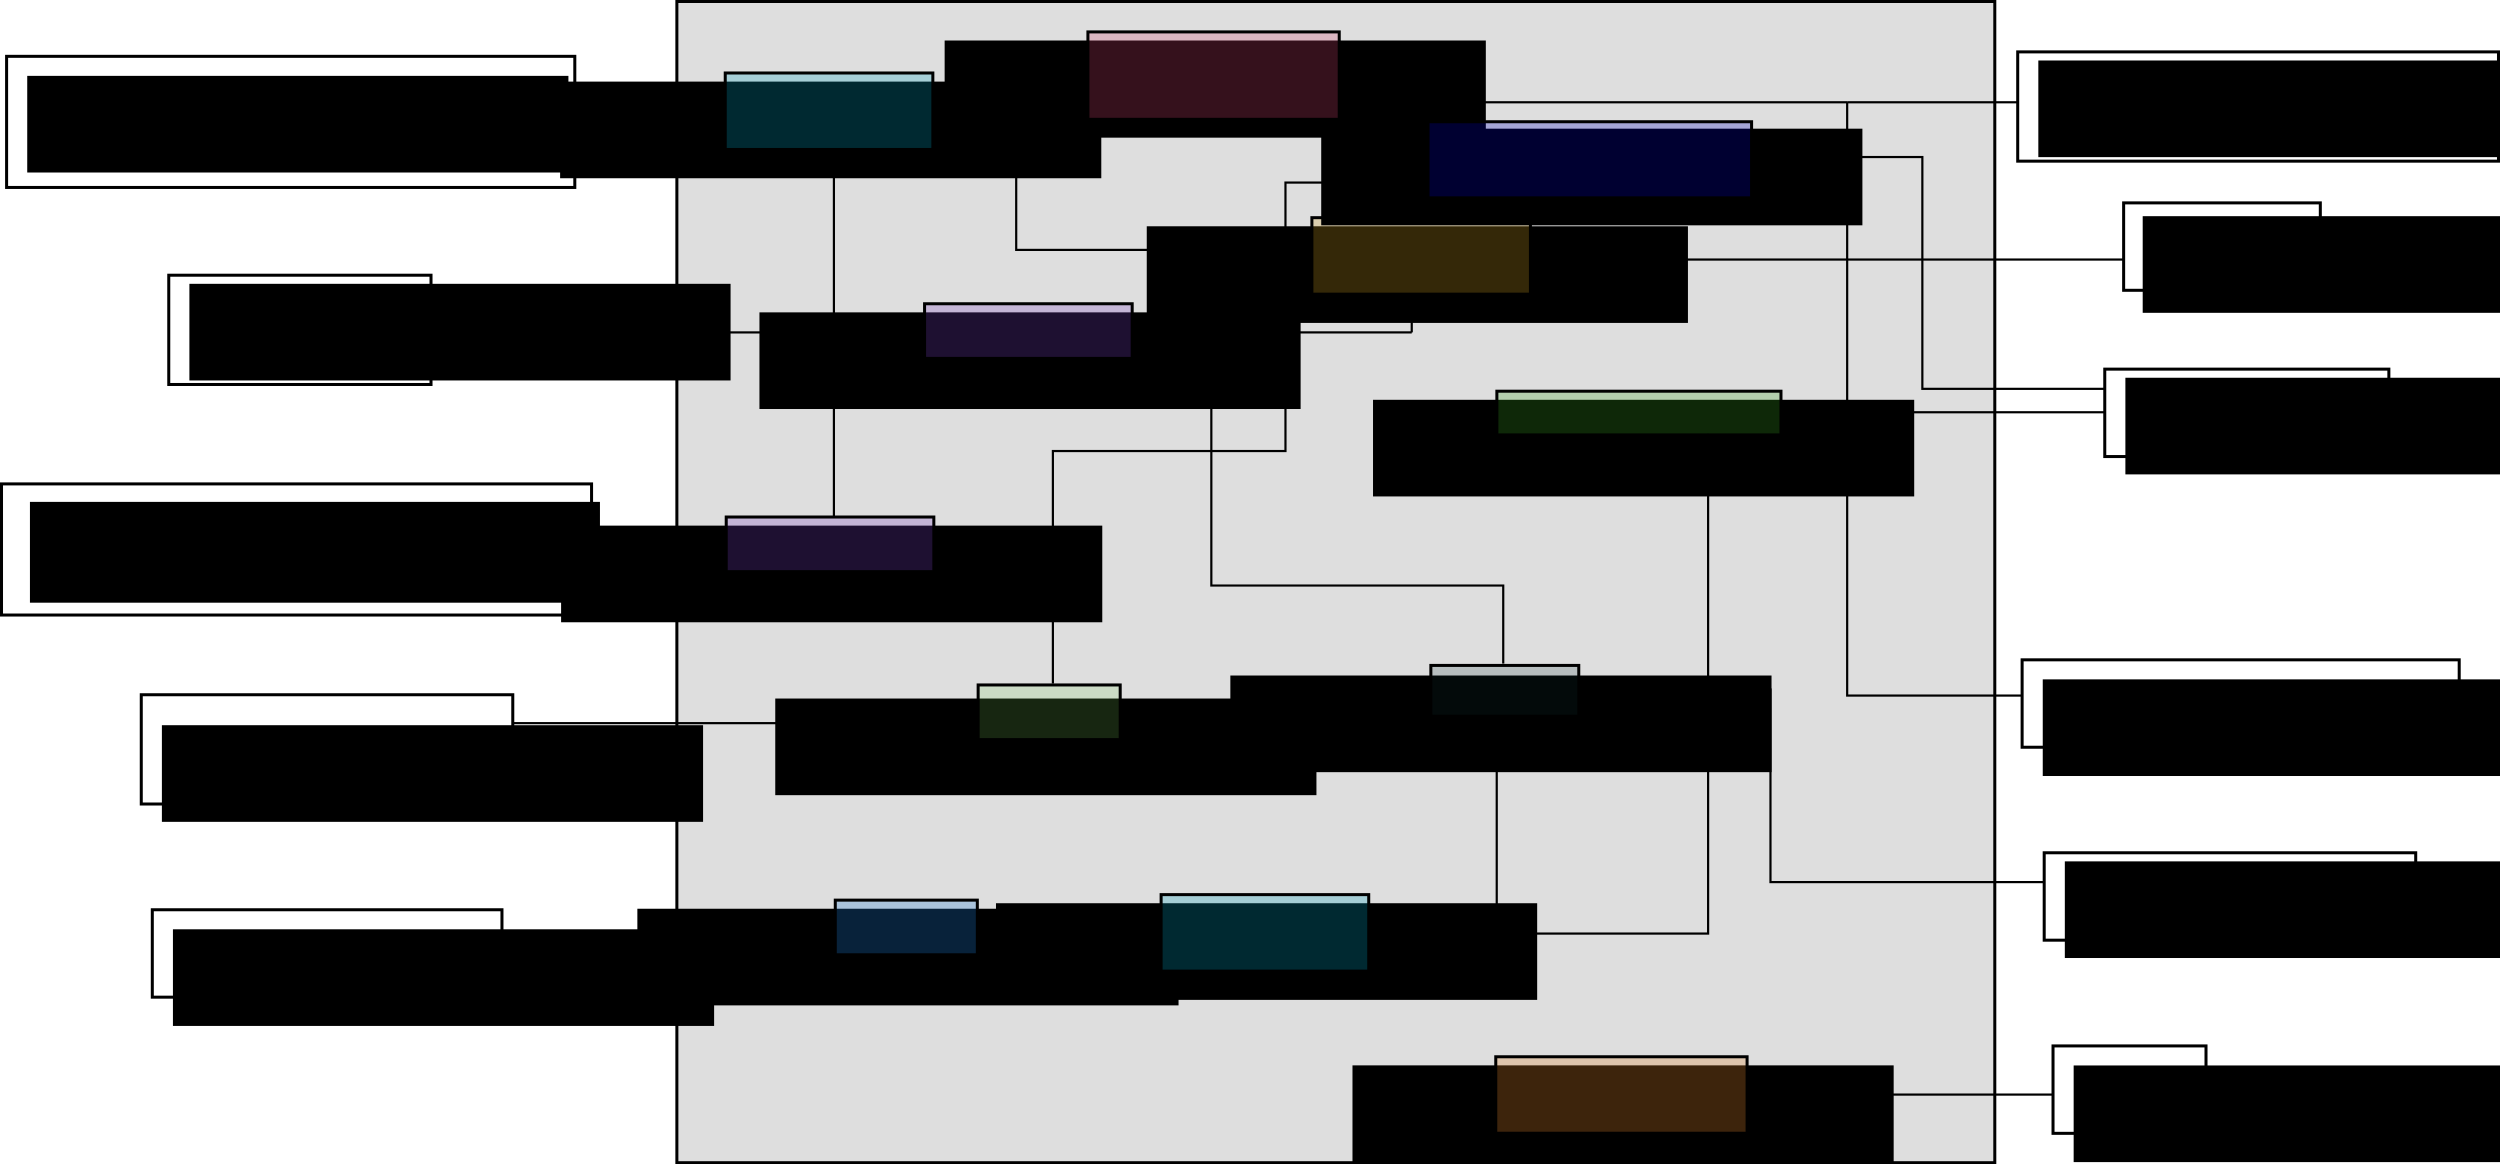 <?xml version="1.0" encoding="UTF-8" standalone="no"?>
<!-- Created with Inkscape (http://www.inkscape.org/) -->

<svg
   xmlns:dc="http://purl.org/dc/elements/1.1/"
   xmlns:cc="http://creativecommons.org/ns#"
   xmlns:rdf="http://www.w3.org/1999/02/22-rdf-syntax-ns#"
   xmlns:svg="http://www.w3.org/2000/svg"
   xmlns="http://www.w3.org/2000/svg"
   xmlns:sodipodi="http://sodipodi.sourceforge.net/DTD/sodipodi-0.dtd"
   xmlns:inkscape="http://www.inkscape.org/namespaces/inkscape"
   width="302.673mm"
   height="140.949mm"
   viewBox="0 0 302.673 140.949"
   version="1.1"
   id="svg8"
   inkscape:version="0.92.4 (5da689c313, 2019-01-14)"
   sodipodi:docname="dibujo.svg">
  <defs
     id="defs2">
    <marker
       inkscape:stockid="Arrow1Sstart"
       orient="auto"
       refY="0"
       refX="0"
       id="Arrow1Sstart"
       style="overflow:visible"
       inkscape:isstock="true">
      <path
         id="path1369"
         d="M 0,0 5,-5 -12.5,0 5,5 Z"
         style="fill:#000000;fill-opacity:1;fill-rule:evenodd;stroke:#000000;stroke-width:1pt;stroke-opacity:1"
         transform="matrix(0.2,0,0,0.2,1.2,0)"
         inkscape:connector-curvature="0" />
    </marker>
    <marker
       inkscape:stockid="Arrow1Mend"
       orient="auto"
       refY="0"
       refX="0"
       id="marker2105"
       style="overflow:visible"
       inkscape:isstock="true">
      <path
         id="path2103"
         d="M 0,0 5,-5 -12.5,0 5,5 Z"
         style="fill:#000000;fill-opacity:1;fill-rule:evenodd;stroke:#000000;stroke-width:1pt;stroke-opacity:1"
         transform="matrix(-0.4,0,0,-0.4,-4,0)"
         inkscape:connector-curvature="0" />
    </marker>
    <marker
       inkscape:stockid="Arrow2Lstart"
       orient="auto"
       refY="0"
       refX="0"
       id="marker2047"
       style="overflow:visible"
       inkscape:isstock="true">
      <path
         id="path2045"
         style="fill:#000000;fill-opacity:1;fill-rule:evenodd;stroke:#000000;stroke-width:0.625;stroke-linejoin:round;stroke-opacity:1"
         d="M 8.719,4.034 -2.207,0.016 8.719,-4.002 c -1.745,2.372 -1.735,5.617 -6e-7,8.035 z"
         transform="matrix(1.1,0,0,1.1,1.1,0)"
         inkscape:connector-curvature="0" />
    </marker>
    <marker
       inkscape:stockid="Arrow2Mstart"
       orient="auto"
       refY="0"
       refX="0"
       id="Arrow2Mstart"
       style="overflow:visible"
       inkscape:isstock="true">
      <path
         id="path1381"
         style="fill:#000000;fill-opacity:1;fill-rule:evenodd;stroke:#000000;stroke-width:0.625;stroke-linejoin:round;stroke-opacity:1"
         d="M 8.719,4.034 -2.207,0.016 8.719,-4.002 c -1.745,2.372 -1.735,5.617 -6e-7,8.035 z"
         transform="scale(0.6)"
         inkscape:connector-curvature="0" />
    </marker>
    <marker
       inkscape:stockid="Arrow1Mend"
       orient="auto"
       refY="0"
       refX="0"
       id="Arrow1Mend"
       style="overflow:visible"
       inkscape:isstock="true">
      <path
         id="path1366"
         d="M 0,0 5,-5 -12.5,0 5,5 Z"
         style="fill:#000000;fill-opacity:1;fill-rule:evenodd;stroke:#000000;stroke-width:1pt;stroke-opacity:1"
         transform="matrix(-0.4,0,0,-0.4,-4,0)"
         inkscape:connector-curvature="0" />
    </marker>
    <marker
       inkscape:stockid="Arrow2Lend"
       orient="auto"
       refY="0"
       refX="0"
       id="Arrow2Lend"
       style="overflow:visible"
       inkscape:isstock="true">
      <path
         id="path1378"
         style="fill:#000000;fill-opacity:1;fill-rule:evenodd;stroke:#000000;stroke-width:0.625;stroke-linejoin:round;stroke-opacity:1"
         d="M 8.719,4.034 -2.207,0.016 8.719,-4.002 c -1.745,2.372 -1.735,5.617 -6e-7,8.035 z"
         transform="matrix(-1.1,0,0,-1.1,-1.1,0)"
         inkscape:connector-curvature="0" />
    </marker>
    <marker
       inkscape:stockid="Arrow1Lstart"
       orient="auto"
       refY="0"
       refX="0"
       id="Arrow1Lstart"
       style="overflow:visible"
       inkscape:isstock="true">
      <path
         id="path1357"
         d="M 0,0 5,-5 -12.5,0 5,5 Z"
         style="fill:#000000;fill-opacity:1;fill-rule:evenodd;stroke:#000000;stroke-width:1pt;stroke-opacity:1"
         transform="matrix(0.8,0,0,0.8,10,0)"
         inkscape:connector-curvature="0" />
    </marker>
    <marker
       inkscape:stockid="Arrow2Lstart"
       orient="auto"
       refY="0"
       refX="0"
       id="marker1713"
       style="overflow:visible"
       inkscape:isstock="true">
      <path
         id="path1711"
         style="fill:#000000;fill-opacity:1;fill-rule:evenodd;stroke:#000000;stroke-width:0.625;stroke-linejoin:round;stroke-opacity:1"
         d="M 8.719,4.034 -2.207,0.016 8.719,-4.002 c -1.745,2.372 -1.735,5.617 -6e-7,8.035 z"
         transform="matrix(1.1,0,0,1.1,1.1,0)"
         inkscape:connector-curvature="0" />
    </marker>
    <marker
       inkscape:stockid="Arrow2Lstart"
       orient="auto"
       refY="0"
       refX="0"
       id="Arrow2Lstart"
       style="overflow:visible"
       inkscape:isstock="true">
      <path
         id="path1375"
         style="fill:#000000;fill-opacity:1;fill-rule:evenodd;stroke:#000000;stroke-width:0.625;stroke-linejoin:round;stroke-opacity:1"
         d="M 8.719,4.034 -2.207,0.016 8.719,-4.002 c -1.745,2.372 -1.735,5.617 -6e-7,8.035 z"
         transform="matrix(1.1,0,0,1.1,1.1,0)"
         inkscape:connector-curvature="0" />
    </marker>
  </defs>
  <sodipodi:namedview
     id="base"
     pagecolor="#ffffff"
     bordercolor="#666666"
     borderopacity="1.0"
     inkscape:pageopacity="0.0"
     inkscape:pageshadow="2"
     inkscape:zoom="0.98994949"
     inkscape:cx="519.71853"
     inkscape:cy="203.55293"
     inkscape:document-units="mm"
     inkscape:current-layer="layer1"
     showgrid="false"
     inkscape:window-width="1920"
     inkscape:window-height="1001"
     inkscape:window-x="-9"
     inkscape:window-y="-9"
     inkscape:window-maximized="1"
     fit-margin-top="0"
     fit-margin-left="0"
     fit-margin-right="0"
     fit-margin-bottom="0"
     showguides="false">
    <inkscape:grid
       type="xygrid"
       id="grid815"
       originx="-3.477"
       originy="-65.003" />
  </sodipodi:namedview>
  <g
     inkscape:label="Capa 1"
     inkscape:groupmode="layer"
     id="layer1"
     transform="translate(-3.477,-91.048)">
    <flowRoot
       xml:space="preserve"
       id="flowRoot820"
       style="font-style:normal;font-weight:normal;font-size:40px;line-height:1.25;font-family:sans-serif;letter-spacing:0px;word-spacing:0px;fill:#000000;fill-opacity:1;stroke:none"
       transform="matrix(0.078,0,0,0.078,0.534,93.705)"><flowRegion
         id="flowRegion822"><rect
           id="rect824"
           width="840"
           height="150"
           x="80"
           y="83.701" /></flowRegion><flowPara
         id="flowPara826">Información histórica de criptomonedas</flowPara><flowPara
         id="flowPara828">- Investing</flowPara><flowPara
         id="flowPara830">- Yahoo noticias</flowPara></flowRoot>    <flowRoot
       xml:space="preserve"
       id="flowRoot820-8"
       style="font-style:normal;font-weight:normal;font-size:40px;line-height:1.25;font-family:sans-serif;letter-spacing:0px;word-spacing:0px;fill:#000000;fill-opacity:1;stroke:none"
       transform="matrix(0.078,0,0,0.078,20.167,118.881)"><flowRegion
         id="flowRegion822-1"><rect
           id="rect824-8"
           width="840"
           height="150"
           x="80"
           y="83.701" /></flowRegion><flowPara
         id="flowPara830-1">Noticias</flowPara><flowPara
         id="flowPara1011">- Reddit</flowPara><flowPara
         id="flowPara1013">- Yahoo finanzas</flowPara></flowRoot>    <flowRoot
       xml:space="preserve"
       id="flowRoot820-2"
       style="font-style:normal;font-weight:normal;font-size:40px;line-height:1.25;font-family:sans-serif;letter-spacing:0px;word-spacing:0px;fill:#000000;fill-opacity:1;stroke:none"
       transform="matrix(0.078,0,0,0.078,0.862,145.282)"><flowRegion
         id="flowRegion822-9"><rect
           id="rect824-80"
           width="884.749"
           height="156.469"
           x="80"
           y="83.701" /></flowRegion><flowPara
         id="flowPara830-0">Información tiempo real de criptomonedas</flowPara><flowPara
         id="flowPara1020">- Investing</flowPara><flowPara
         id="flowPara1022">- Yahoo finanzas </flowPara></flowRoot>    <flowRoot
       xml:space="preserve"
       id="flowRoot820-1"
       style="font-style:normal;font-weight:normal;font-size:40px;line-height:1.25;font-family:sans-serif;letter-spacing:0px;word-spacing:0px;fill:#000000;fill-opacity:1;stroke:none"
       transform="matrix(0.078,0,0,0.078,16.837,172.319)"><flowRegion
         id="flowRegion822-5"><rect
           id="rect824-3"
           width="840"
           height="150"
           x="80"
           y="83.701" /></flowRegion><flowPara
         id="flowPara830-06">Instrucciones del usuario</flowPara><flowPara
         id="flowPara1028">- Usuario</flowPara></flowRoot>    <flowRoot
       xml:space="preserve"
       id="flowRoot820-29"
       style="font-style:normal;font-weight:normal;font-size:40px;line-height:1.25;font-family:sans-serif;letter-spacing:0px;word-spacing:0px;fill:#000000;fill-opacity:1;stroke:none"
       transform="matrix(0.078,0,0,0.078,18.174,197.028)"><flowRegion
         id="flowRegion822-57"><rect
           id="rect824-81"
           width="840"
           height="150"
           x="80"
           y="83.701" /></flowRegion><flowPara
         id="flowPara830-3">Información del usuario </flowPara><flowPara
         id="flowPara1035">- Usuario</flowPara></flowRoot>    <flowRoot
       xml:space="preserve"
       id="flowRoot820-11"
       style="font-style:normal;font-weight:normal;font-size:40px;line-height:1.25;font-family:sans-serif;letter-spacing:0px;word-spacing:0px;fill:#000000;fill-opacity:1;stroke:none"
       transform="matrix(0.078,0,0,0.078,244.016,91.843)"><flowRegion
         id="flowRegion822-4"><rect
           id="rect824-805"
           width="840"
           height="150"
           x="80"
           y="83.701" /></flowRegion><flowPara
         id="flowPara830-5">Gráficas de series de tiempo con predicción de Criptomonedas</flowPara><flowPara
         id="flowPara1042">- Imagen</flowPara></flowRoot>    <flowRoot
       xml:space="preserve"
       id="flowRoot820-0"
       style="font-style:normal;font-weight:normal;font-size:40px;line-height:1.25;font-family:sans-serif;letter-spacing:0px;word-spacing:0px;fill:#000000;fill-opacity:1;stroke:none"
       transform="matrix(0.078,0,0,0.078,256.652,110.692)"><flowRegion
         id="flowRegion822-8"><rect
           id="rect824-5"
           width="840"
           height="150"
           x="80"
           y="83.701" /></flowRegion><flowPara
         id="flowPara830-6">Título y link </flowPara><flowPara
         id="flowPara1049">- Texto</flowPara></flowRoot>    <flowRoot
       xml:space="preserve"
       id="flowRoot820-81"
       style="font-style:normal;font-weight:normal;font-size:40px;line-height:1.25;font-family:sans-serif;letter-spacing:0px;word-spacing:0px;fill:#000000;fill-opacity:1;stroke:none"
       transform="matrix(0.078,0,0,0.078,254.556,130.253)"><flowRegion
         id="flowRegion822-3"><rect
           id="rect824-0"
           width="840"
           height="150"
           x="80"
           y="83.701" /></flowRegion><flowPara
         id="flowPara830-15">Alerta de anomalías</flowPara><flowPara
         id="flowPara1056">- Email</flowPara></flowRoot>    <flowRoot
       xml:space="preserve"
       id="flowRoot820-08"
       style="font-style:normal;font-weight:normal;font-size:40px;line-height:1.25;font-family:sans-serif;letter-spacing:0px;word-spacing:0px;fill:#000000;fill-opacity:1;stroke:none"
       transform="matrix(0.078,0,0,0.078,244.551,166.77)"><flowRegion
         id="flowRegion822-95"><rect
           id="rect824-00"
           width="840"
           height="150"
           x="80"
           y="83.701" /></flowRegion><flowPara
         id="flowPara830-67">Información de Criptomonedas</flowPara><flowPara
         id="flowPara1063">- Valor</flowPara></flowRoot>    <flowRoot
       xml:space="preserve"
       id="flowRoot820-3"
       style="font-style:normal;font-weight:normal;font-size:40px;line-height:1.25;font-family:sans-serif;letter-spacing:0px;word-spacing:0px;fill:#000000;fill-opacity:1;stroke:none"
       transform="matrix(0.078,0,0,0.078,247.224,188.805)"><flowRegion
         id="flowRegion822-14"><rect
           id="rect824-07"
           width="840"
           height="150"
           x="80"
           y="83.701" /></flowRegion><flowPara
         id="flowPara1070">Información del portafolio</flowPara><flowPara
         id="flowPara1074">- Valores</flowPara></flowRoot>    <flowRoot
       xml:space="preserve"
       id="flowRoot820-5"
       style="font-style:normal;font-weight:normal;font-size:40px;line-height:1.25;font-family:sans-serif;letter-spacing:0px;word-spacing:0px;fill:#000000;fill-opacity:1;stroke:none"
       transform="matrix(0.078,0,0,0.078,248.293,213.514)"><flowRegion
         id="flowRegion822-6"><rect
           id="rect824-85"
           width="840"
           height="150"
           x="80"
           y="83.701" /></flowRegion><flowPara
         id="flowPara830-554">Consejos</flowPara><flowPara
         id="flowPara1081">- Texto</flowPara></flowRoot>    <flowRoot
       xml:space="preserve"
       id="flowRoot820-8-4"
       style="font-style:normal;font-weight:normal;font-size:40px;line-height:1.25;font-family:sans-serif;text-align:center;letter-spacing:0px;word-spacing:0px;text-anchor:middle;fill:#000000;fill-opacity:1;stroke:none;stroke-width:4.684;stroke-miterlimit:4;stroke-dasharray:none"
       transform="matrix(0.078,0,0,0.078,65.049,94.399)"><flowRegion
         id="flowRegion822-1-0"
         style="text-align:center;text-anchor:middle;stroke-width:4.684;stroke-miterlimit:4;stroke-dasharray:none"><rect
           id="rect824-8-4"
           width="840"
           height="150"
           x="80"
           y="83.701"
           style="text-align:center;text-anchor:middle;stroke-width:4.684;stroke-miterlimit:4;stroke-dasharray:none" /></flowRegion><flowPara
         id="flowPara1013-7">Base de datos </flowPara><flowPara
         id="flowPara1128">SQL</flowPara></flowRoot>    <flowRoot
       xml:space="preserve"
       id="flowRoot820-8-4-9"
       style="font-style:normal;font-weight:normal;font-size:40px;line-height:1.25;font-family:sans-serif;text-align:center;letter-spacing:0px;word-spacing:0px;text-anchor:middle;fill:#000000;fill-opacity:1;stroke:none;stroke-width:4.684;stroke-miterlimit:4;stroke-dasharray:none"
       transform="matrix(0.078,0,0,0.078,89.182,122.337)"><flowRegion
         id="flowRegion822-1-0-7"
         style="text-align:center;text-anchor:middle;stroke-width:4.684;stroke-miterlimit:4;stroke-dasharray:none"><rect
           id="rect824-8-4-8"
           width="840"
           height="150"
           x="80"
           y="83.701"
           style="text-align:center;text-anchor:middle;stroke-width:4.684;stroke-miterlimit:4;stroke-dasharray:none" /></flowRegion><flowPara
         id="flowPara1169">Webscrapping</flowPara></flowRoot>    <flowRoot
       xml:space="preserve"
       id="flowRoot820-8-4-4"
       style="font-style:normal;font-weight:normal;font-size:40px;line-height:1.25;font-family:sans-serif;text-align:center;letter-spacing:0px;word-spacing:0px;text-anchor:middle;fill:#000000;fill-opacity:1;stroke:none;stroke-width:4.684;stroke-miterlimit:4;stroke-dasharray:none"
       transform="matrix(0.078,0,0,0.078,136.074,111.915)"><flowRegion
         id="flowRegion822-1-0-6"
         style="text-align:center;text-anchor:middle;stroke-width:4.684;stroke-miterlimit:4;stroke-dasharray:none"><rect
           id="rect824-8-4-88"
           width="840"
           height="150"
           x="80"
           y="83.701"
           style="text-align:center;text-anchor:middle;stroke-width:4.684;stroke-miterlimit:4;stroke-dasharray:none" /></flowRegion><flowPara
         id="flowPara1013-7-8">Base de datos </flowPara><flowPara
         id="flowPara1218">Mongo</flowPara></flowRoot>    <flowRoot
       xml:space="preserve"
       id="flowRoot820-8-4-96"
       style="font-style:normal;font-weight:normal;font-size:40px;line-height:1.25;font-family:sans-serif;text-align:center;letter-spacing:0px;word-spacing:0px;text-anchor:middle;fill:#000000;fill-opacity:1;stroke:none;stroke-width:4.684;stroke-miterlimit:4;stroke-dasharray:none"
       transform="matrix(0.078,0,0,0.078,163.468,132.923)"><flowRegion
         id="flowRegion822-1-0-3"
         style="text-align:center;text-anchor:middle;stroke-width:4.684;stroke-miterlimit:4;stroke-dasharray:none"><rect
           id="rect824-8-4-1"
           width="840"
           height="150"
           x="80"
           y="83.701"
           style="text-align:center;text-anchor:middle;stroke-width:4.684;stroke-miterlimit:4;stroke-dasharray:none" /></flowRegion><flowPara
         id="flowPara1240">Web communication</flowPara></flowRoot>    <flowRoot
       xml:space="preserve"
       id="flowRoot820-8-4-6"
       style="font-style:normal;font-weight:normal;font-size:40px;line-height:1.25;font-family:sans-serif;text-align:center;letter-spacing:0px;word-spacing:0px;text-anchor:middle;fill:#000000;fill-opacity:1;stroke:none;stroke-width:4.684;stroke-miterlimit:4;stroke-dasharray:none"
       transform="matrix(0.078,0,0,0.078,111.604,89.424)"><flowRegion
         id="flowRegion822-1-0-5"
         style="text-align:center;text-anchor:middle;stroke-width:4.684;stroke-miterlimit:4;stroke-dasharray:none"><rect
           id="rect824-8-4-6"
           width="840"
           height="150"
           x="80"
           y="83.701"
           style="text-align:center;text-anchor:middle;stroke-width:4.684;stroke-miterlimit:4;stroke-dasharray:none" /></flowRegion><flowPara
         id="flowPara1128-4">Modelo </flowPara><flowPara
         id="flowPara1260">Series de Tiempo</flowPara></flowRoot>    <flowRoot
       xml:space="preserve"
       id="flowRoot820-8-4-3"
       style="font-style:normal;font-weight:normal;font-size:40px;line-height:1.25;font-family:sans-serif;text-align:center;letter-spacing:0px;word-spacing:0px;text-anchor:middle;fill:#000000;fill-opacity:1;stroke:none;stroke-width:4.684;stroke-miterlimit:4;stroke-dasharray:none"
       transform="matrix(0.078,0,0,0.078,160.981,213.503)"><flowRegion
         id="flowRegion822-1-0-1"
         style="text-align:center;text-anchor:middle;stroke-width:4.684;stroke-miterlimit:4;stroke-dasharray:none"><rect
           id="rect824-8-4-9"
           width="840"
           height="150"
           x="80"
           y="83.701"
           style="text-align:center;text-anchor:middle;stroke-width:4.684;stroke-miterlimit:4;stroke-dasharray:none" /></flowRegion><flowPara
         id="flowPara1128-3">Archivo de texto </flowPara><flowPara
         id="flowPara1280">(.txt, .md)</flowPara></flowRoot>    <flowRoot
       xml:space="preserve"
       id="flowRoot820-8-4-7"
       style="font-style:normal;font-weight:normal;font-size:40px;line-height:1.25;font-family:sans-serif;text-align:center;letter-spacing:0px;word-spacing:0px;text-anchor:middle;fill:#000000;fill-opacity:1;stroke:none;stroke-width:4.684;stroke-miterlimit:4;stroke-dasharray:none"
       transform="matrix(0.078,0,0,0.078,74.402,194.54)"><flowRegion
         id="flowRegion822-1-0-0"
         style="text-align:center;text-anchor:middle;stroke-width:4.684;stroke-miterlimit:4;stroke-dasharray:none"><rect
           id="rect824-8-4-84"
           width="840"
           height="150"
           x="80"
           y="83.701"
           style="text-align:center;text-anchor:middle;stroke-width:4.684;stroke-miterlimit:4;stroke-dasharray:none" /></flowRegion><flowPara
         id="flowPara1128-8">Logging</flowPara></flowRoot>    <rect
       style="fill:#00bada;fill-opacity:0.256;stroke:#000000;stroke-width:0.365;stroke-miterlimit:4;stroke-dasharray:none;stroke-opacity:1"
       id="rect1300"
       width="25.135"
       height="9.26"
       x="91.281"
       y="99.885" />
    <rect
       style="fill:#8c49da;fill-opacity:0.256;stroke:#000000;stroke-width:0.365;stroke-miterlimit:4;stroke-dasharray:none;stroke-opacity:1"
       id="rect1312"
       width="25.135"
       height="6.615"
       x="115.414"
       y="127.823" />
    <rect
       style="fill:#41b325;fill-opacity:0.256;stroke:#000000;stroke-width:0.365;stroke-miterlimit:4;stroke-dasharray:none;stroke-opacity:1"
       id="rect1314"
       width="34.396"
       height="5.292"
       x="184.702"
       y="138.41" />
    <rect
       style="fill:#eab325;fill-opacity:0.256;stroke:#000000;stroke-width:0.365;stroke-miterlimit:4;stroke-dasharray:none;stroke-opacity:1"
       id="rect1322"
       width="26.458"
       height="9.26"
       x="162.306"
       y="117.402" />
    <rect
       style="fill:#ee4c7f;fill-opacity:0.256;stroke:#000000;stroke-width:0.365;stroke-miterlimit:4;stroke-dasharray:none;stroke-opacity:1"
       id="rect1324"
       width="30.427"
       height="10.583"
       x="135.19"
       y="94.911" />
    <rect
       style="fill:#ff9833;fill-opacity:0.275;stroke:#000000;stroke-width:0.365;stroke-miterlimit:4;stroke-dasharray:none;stroke-opacity:1"
       id="rect1326"
       width="30.427"
       height="9.26"
       x="184.568"
       y="218.99" />
    <rect
       style="fill:#2190f3;fill-opacity:0.275;stroke:#000000;stroke-width:0.365;stroke-miterlimit:4;stroke-dasharray:none;stroke-opacity:1"
       id="rect1328"
       width="17.198"
       height="6.615"
       x="104.603"
       y="200.027" />
    <rect
       style="fill:#2190f3;fill-opacity:0;stroke:#000000;stroke-width:0.365;stroke-miterlimit:4;stroke-dasharray:none;stroke-opacity:1"
       id="rect1330"
       width="68.792"
       height="15.875"
       x="4.276"
       y="97.868" />
    <rect
       style="fill:#2190f3;fill-opacity:0;stroke:#000000;stroke-width:0.365;stroke-miterlimit:4;stroke-dasharray:none;stroke-opacity:1"
       id="rect1332"
       width="31.75"
       height="13.229"
       x="23.909"
       y="124.368" />
    <rect
       style="fill:#2190f3;fill-opacity:0;stroke:#000000;stroke-width:0.365;stroke-miterlimit:4;stroke-dasharray:none;stroke-opacity:1"
       id="rect1334"
       width="71.438"
       height="15.875"
       x="3.659"
       y="149.634" />
    <rect
       style="fill:#2190f3;fill-opacity:0;stroke:#000000;stroke-width:0.365;stroke-miterlimit:4;stroke-dasharray:none;stroke-opacity:1"
       id="rect1336"
       width="44.979"
       height="13.229"
       x="20.58"
       y="175.16" />
    <rect
       style="fill:#2190f3;fill-opacity:0;stroke:#000000;stroke-width:0.365;stroke-miterlimit:4;stroke-dasharray:none;stroke-opacity:1"
       id="rect1341"
       width="42.333"
       height="10.583"
       x="21.916"
       y="201.191" />
    <rect
       style="fill:#2190f3;fill-opacity:0;stroke:#000000;stroke-width:0.365;stroke-miterlimit:4;stroke-dasharray:none;stroke-opacity:1"
       id="rect1343"
       width="58.208"
       height="13.229"
       x="247.759"
       y="97.33" />
    <rect
       style="fill:#2190f3;fill-opacity:0;stroke:#000000;stroke-width:0.365;stroke-miterlimit:4;stroke-dasharray:none;stroke-opacity:1"
       id="rect1345"
       width="23.812"
       height="10.583"
       x="260.584"
       y="115.611" />
    <rect
       style="fill:#2190f3;fill-opacity:0;stroke:#000000;stroke-width:0.365;stroke-miterlimit:4;stroke-dasharray:none;stroke-opacity:1"
       id="rect1347"
       width="34.396"
       height="10.583"
       x="258.299"
       y="135.739" />
    <rect
       style="fill:#2190f3;fill-opacity:0;stroke:#000000;stroke-width:0.365;stroke-miterlimit:4;stroke-dasharray:none;stroke-opacity:1"
       id="rect1349"
       width="52.917"
       height="10.583"
       x="248.293"
       y="170.933" />
    <rect
       style="fill:#2190f3;fill-opacity:0;stroke:#000000;stroke-width:0.365;stroke-miterlimit:4;stroke-dasharray:none;stroke-opacity:1"
       id="rect1351"
       width="44.979"
       height="10.583"
       x="250.966"
       y="194.292" />
    <rect
       style="fill:#2190f3;fill-opacity:0;stroke:#000000;stroke-width:0.365;stroke-miterlimit:4;stroke-dasharray:none;stroke-opacity:1"
       id="rect1353"
       width="18.521"
       height="10.583"
       x="252.035"
       y="217.677" />
    <path
       style="fill:none;stroke:#000000;stroke-width:0.265px;stroke-linecap:butt;stroke-linejoin:miter;stroke-opacity:1;marker-mid:url(#Arrow1Mend)"
       d="m 73.031,105.234 c 0.601,0 18.174,-0.134 18.174,-0.134"
       id="path1979"
       inkscape:connector-curvature="0" />
    <flowRoot
       xml:space="preserve"
       id="flowRoot820-8-4-9-0"
       style="font-style:normal;font-weight:normal;font-size:40px;line-height:1.25;font-family:sans-serif;text-align:center;letter-spacing:0px;word-spacing:0px;text-anchor:middle;fill:#000000;fill-opacity:1;stroke:none;stroke-width:4.684;stroke-miterlimit:4;stroke-dasharray:none"
       transform="matrix(0.078,0,0,0.078,65.168,148.157)"><flowRegion
         id="flowRegion822-1-0-7-5"
         style="text-align:center;text-anchor:middle;stroke-width:4.684;stroke-miterlimit:4;stroke-dasharray:none"><rect
           id="rect824-8-4-8-6"
           width="840"
           height="150"
           x="80"
           y="83.701"
           style="text-align:center;text-anchor:middle;stroke-width:4.684;stroke-miterlimit:4;stroke-dasharray:none" /></flowRegion><flowPara
         id="flowPara1169-9">Webscrapping</flowPara></flowRoot>    <rect
       style="fill:#8c49da;fill-opacity:0.256;stroke:#000000;stroke-width:0.365;stroke-miterlimit:4;stroke-dasharray:none;stroke-opacity:1"
       id="rect1312-7"
       width="25.135"
       height="6.615"
       x="91.4"
       y="153.643" />
    <flowRoot
       xml:space="preserve"
       id="flowRoot820-8-4-7-5"
       style="font-style:normal;font-weight:normal;font-size:40px;line-height:1.25;font-family:sans-serif;text-align:center;letter-spacing:0px;word-spacing:0px;text-anchor:middle;fill:#000000;fill-opacity:1;stroke:none;stroke-width:4.684;stroke-miterlimit:4;stroke-dasharray:none"
       transform="matrix(0.078,0,0,0.078,91.097,169.09)"><flowRegion
         id="flowRegion822-1-0-0-9"
         style="text-align:center;text-anchor:middle;stroke-width:4.684;stroke-miterlimit:4;stroke-dasharray:none"><rect
           id="rect824-8-4-84-2"
           width="840"
           height="150"
           x="80"
           y="83.701"
           style="text-align:center;text-anchor:middle;stroke-width:4.684;stroke-miterlimit:4;stroke-dasharray:none" /></flowRegion><flowPara
         id="flowPara2291">C</flowPara></flowRoot>    <rect
       style="fill:#8eea65;fill-opacity:0.188;stroke:#000000;stroke-width:0.365;stroke-miterlimit:4;stroke-dasharray:none;stroke-opacity:1"
       id="rect1328-7"
       width="17.198"
       height="6.615"
       x="121.9"
       y="173.975" />
    <flowRoot
       xml:space="preserve"
       id="flowRoot820-8-4-3-7"
       style="font-style:normal;font-weight:normal;font-size:40px;line-height:1.25;font-family:sans-serif;text-align:center;letter-spacing:0px;word-spacing:0px;text-anchor:middle;fill:#000000;fill-opacity:1;stroke:none;stroke-width:4.684;stroke-miterlimit:4;stroke-dasharray:none"
       transform="matrix(0.078,0,0,0.078,146.195,166.304)"><flowRegion
         id="flowRegion822-1-0-1-6"
         style="text-align:center;text-anchor:middle;stroke-width:4.684;stroke-miterlimit:4;stroke-dasharray:none"><rect
           id="rect824-8-4-9-9"
           width="840"
           height="150"
           x="80"
           y="83.701"
           style="text-align:center;text-anchor:middle;stroke-width:4.684;stroke-miterlimit:4;stroke-dasharray:none" /></flowRegion><flowPara
         id="flowPara1280-7">Portafolio</flowPara></flowRoot>    <rect
       style="fill:#143f44;fill-opacity:0.188;stroke:#000000;stroke-width:0.365;stroke-linecap:butt;stroke-linejoin:miter;stroke-miterlimit:4;stroke-dasharray:none;stroke-opacity:1;paint-order:normal"
       id="rect2327"
       width="17.907"
       height="6.147"
       x="176.71"
       y="171.61" />
    <flowRoot
       xml:space="preserve"
       id="flowRoot820-8-4-62"
       style="font-style:normal;font-weight:normal;font-size:40px;line-height:1.25;font-family:sans-serif;text-align:center;letter-spacing:0px;word-spacing:0px;text-anchor:middle;fill:#000000;fill-opacity:1;stroke:none;stroke-width:4.684;stroke-miterlimit:4;stroke-dasharray:none"
       transform="matrix(0.078,0,0,0.078,117.82,193.873)"><flowRegion
         id="flowRegion822-1-0-69"
         style="text-align:center;text-anchor:middle;stroke-width:4.684;stroke-miterlimit:4;stroke-dasharray:none"><rect
           id="rect824-8-4-60"
           width="840"
           height="150"
           x="80"
           y="83.701"
           style="text-align:center;text-anchor:middle;stroke-width:4.684;stroke-miterlimit:4;stroke-dasharray:none" /></flowRegion><flowPara
         id="flowPara1013-7-5">Base de datos </flowPara><flowPara
         id="flowPara1128-49">SQL</flowPara></flowRoot>    <rect
       style="fill:#00bada;fill-opacity:0.256;stroke:#000000;stroke-width:0.365;stroke-miterlimit:4;stroke-dasharray:none;stroke-opacity:1"
       id="rect1300-9"
       width="25.135"
       height="9.26"
       x="144.052"
       y="199.36" />
    <path
       style="fill:none;stroke:#000000;stroke-width:0.265px;stroke-linecap:butt;stroke-linejoin:miter;stroke-opacity:1"
       d="M 55.793,131.293 H 115.327"
       id="path2359"
       inkscape:connector-curvature="0" />
    <path
       style="fill:none;stroke:#000000;stroke-width:0.265px;stroke-linecap:butt;stroke-linejoin:miter;stroke-opacity:1"
       d="M 65.673,178.599 H 121.897"
       id="path2361"
       inkscape:connector-curvature="0" />
    <path
       style="fill:none;stroke:#000000;stroke-width:0.265px;stroke-linecap:butt;stroke-linejoin:miter;stroke-opacity:1"
       d="M 64.256,204.774 H 104.51"
       id="path2363"
       inkscape:connector-curvature="0" />
    <path
       style="fill:none;stroke:#000000;stroke-width:0.265px;stroke-linecap:butt;stroke-linejoin:miter;stroke-opacity:1"
       d="m 121.803,203.545 h 22.301"
       id="path2365"
       inkscape:connector-curvature="0" />
    <path
       style="fill:none;stroke:#000000;stroke-width:0.265px;stroke-linecap:butt;stroke-linejoin:miter;stroke-opacity:1"
       d="m 139.095,175.953 h 37.514"
       id="path2369"
       inkscape:connector-curvature="0" />
    <path
       style="fill:none;stroke:#000000;stroke-width:0.265px;stroke-linecap:butt;stroke-linejoin:miter;stroke-opacity:1"
       d="m 214.952,223.568 h 37.084"
       id="path2371"
       inkscape:connector-curvature="0" />
    <path
       style="fill:none;stroke:#000000;stroke-width:0.265px;stroke-linecap:butt;stroke-linejoin:miter;stroke-opacity:1"
       d="m 165.573,103.43 h 61.539"
       id="path2375"
       inkscape:connector-curvature="0" />
    <path
       style="fill:none;stroke:#000000;stroke-width:0.265px;stroke-linecap:butt;stroke-linejoin:miter;stroke-opacity:1"
       d="m 116.35,101.479 c 18.804,0 18.804,0 18.804,0"
       id="path1082"
       inkscape:connector-curvature="0" />
    <flowRoot
       xml:space="preserve"
       id="flowRoot820-8-4-77"
       style="font-style:normal;font-weight:normal;font-size:40px;line-height:1.25;font-family:sans-serif;text-align:center;letter-spacing:0px;word-spacing:0px;text-anchor:middle;fill:#000000;fill-opacity:1;stroke:none;stroke-width:4.684;stroke-miterlimit:4;stroke-dasharray:none"
       transform="matrix(0.078,0,0,0.078,157.196,100.099)"><flowRegion
         id="flowRegion822-1-0-51"
         style="text-align:center;text-anchor:middle;stroke-width:4.684;stroke-miterlimit:4;stroke-dasharray:none"><rect
           id="rect824-8-4-0"
           width="840"
           height="150"
           x="80"
           y="83.701"
           style="text-align:center;text-anchor:middle;stroke-width:4.684;stroke-miterlimit:4;stroke-dasharray:none" /></flowRegion><flowPara
         id="flowPara1128-88">Modelo</flowPara><flowPara
         id="flowPara1115">Detección de anomalías</flowPara></flowRoot>    <rect
       style="fill:#0000da;fill-opacity:0.256;stroke:#000000;stroke-width:0.365;stroke-miterlimit:4;stroke-dasharray:none;stroke-opacity:1"
       id="rect1300-3"
       width="39.172"
       height="9.217"
       x="176.368"
       y="105.787" />
    <path
       style="fill:none;stroke:#000000;stroke-width:0.265px;stroke-linecap:butt;stroke-linejoin:miter;stroke-opacity:1"
       d="m 75.038,157.434 c 16.237,0 16.303,0 16.303,0"
       id="path1139"
       inkscape:connector-curvature="0" />
    <path
       style="fill:none;stroke:#000000;stroke-width:0.265px;stroke-linecap:butt;stroke-linejoin:miter;stroke-opacity:1;paint-order:normal"
       d="M 104.438,153.559 V 109.259"
       id="path1141"
       inkscape:connector-curvature="0" />
    <path
       style="fill:none;stroke:#000000;stroke-width:0.265px;stroke-linecap:butt;stroke-linejoin:miter;stroke-opacity:1"
       d="m 169.117,204.073 c 41.026,0 41.16,0 41.16,0 V 177.122 c 0,-33.545 0,-33.545 0,-33.545"
       id="path1143"
       inkscape:connector-curvature="0" />
    <path
       style="fill:none;stroke:#000000;stroke-width:0.265px;stroke-linecap:butt;stroke-linejoin:miter;stroke-opacity:1"
       d="m 130.949,173.814 c 0,-28.159 0,-28.159 0,-28.159 28.159,0 28.159,0 28.159,0 0,-32.506 0,-32.506 0,-32.506 17.103,0 17.103,0 17.103,0"
       id="path1153"
       inkscape:connector-curvature="0" />
    <path
       style="fill:none;stroke:#000000;stroke-width:0.265px;stroke-linecap:butt;stroke-linejoin:miter;stroke-opacity:1"
       d="m 183.683,117.411 c 0,-2.339 0,-2.339 0,-2.339"
       id="path1155"
       inkscape:connector-curvature="0" />
    <path
       style="fill:none;stroke:#000000;stroke-width:0.265px;stroke-linecap:butt;stroke-linejoin:miter;stroke-opacity:1"
       d="m 227.112,103.43 h 20.632"
       id="path1099"
       inkscape:connector-curvature="0" />
    <rect
       style="fill:#000000;fill-opacity:0.129;stroke:#000000;stroke-width:0.365;stroke-linecap:round;stroke-miterlimit:4;stroke-dasharray:none;stroke-opacity:1;paint-order:normal"
       id="rect1111"
       width="159.56"
       height="140.584"
       x="85.425"
       y="91.231" />
    <path
       style="fill:none;stroke:#000000;stroke-width:0.265px;stroke-linecap:butt;stroke-linejoin:miter;stroke-opacity:1"
       d="m 188.895,122.471 h 71.628"
       id="path1106"
       inkscape:connector-curvature="0" />
    <path
       style="fill:none;stroke:#000000;stroke-width:0.265px;stroke-linecap:butt;stroke-linejoin:miter;stroke-opacity:1"
       d="m 219.112,140.959 h 39.121"
       id="path1108"
       inkscape:connector-curvature="0" />
    <path
       style="fill:none;stroke:#000000;stroke-width:0.265px;stroke-linecap:butt;stroke-linejoin:miter;stroke-opacity:1"
       d="m 215.521,110.06 h 20.694 v 28.065 h 22.017"
       id="path1110"
       inkscape:connector-curvature="0" />
    <path
       style="fill:none;stroke:#000000;stroke-width:0.265px;stroke-linecap:butt;stroke-linejoin:miter;stroke-opacity:1"
       d="m 227.112,103.43 v 71.83 h 21.104"
       id="path1114"
       inkscape:connector-curvature="0" />
    <path
       style="fill:none;stroke:#000000;stroke-width:0.265px;stroke-linecap:butt;stroke-linejoin:miter;stroke-opacity:1"
       d="m 169.317,201.85 h 15.368 v -24.054 h 1.136"
       id="path1116"
       inkscape:connector-curvature="0" />
    <path
       style="fill:none;stroke:#000000;stroke-width:0.265px;stroke-linecap:butt;stroke-linejoin:miter;stroke-opacity:1"
       d="m 140.452,131.291 h 33.943"
       id="path1118"
       inkscape:connector-curvature="0" />
    <path
       style="fill:none;stroke:#000000;stroke-width:0.265px;stroke-linecap:butt;stroke-linejoin:miter;stroke-opacity:1"
       d="M 174.396,131.291 Z"
       id="path1120"
       inkscape:connector-curvature="0" />
    <path
       style="fill:none;stroke:#000000;stroke-width:0.265px;stroke-linecap:butt;stroke-linejoin:miter;stroke-opacity:1"
       d="m 174.396,131.291 v -4.544"
       id="path1122"
       inkscape:connector-curvature="0" />
    <path
       style="fill:none;stroke:#000000;stroke-width:0.265px;stroke-linecap:butt;stroke-linejoin:miter;stroke-opacity:1"
       d="m 126.508,101.461 c 0,19.844 0,19.844 0,19.844 h 23.624 v 0.378 40.254 h 35.341 v 9.449"
       id="path1124"
       inkscape:connector-curvature="0" />
    <path
       style="fill:none;stroke:#000000;stroke-width:0.265px;stroke-linecap:butt;stroke-linejoin:miter;stroke-opacity:1"
       d="m 176.3,107.571 h -33.008 c -18.275,0 -26.861,0 -26.861,0"
       id="path1126"
       inkscape:connector-curvature="0" />
    <path
       style="fill:none;stroke:#000000;stroke-width:0.265px;stroke-linecap:butt;stroke-linejoin:miter;stroke-opacity:1"
       d="m 140.452,105.566 v 1.904"
       id="path1128"
       inkscape:connector-curvature="0" />
    <path
       style="fill:none;stroke:#000000;stroke-width:0.265px;stroke-linecap:butt;stroke-linejoin:miter;stroke-opacity:1"
       d="m 194.641,174.522 c 23.186,0 23.186,0 23.186,0 v 23.319 h 33.075"
       id="path1130"
       inkscape:connector-curvature="0" />
  </g>
</svg>

